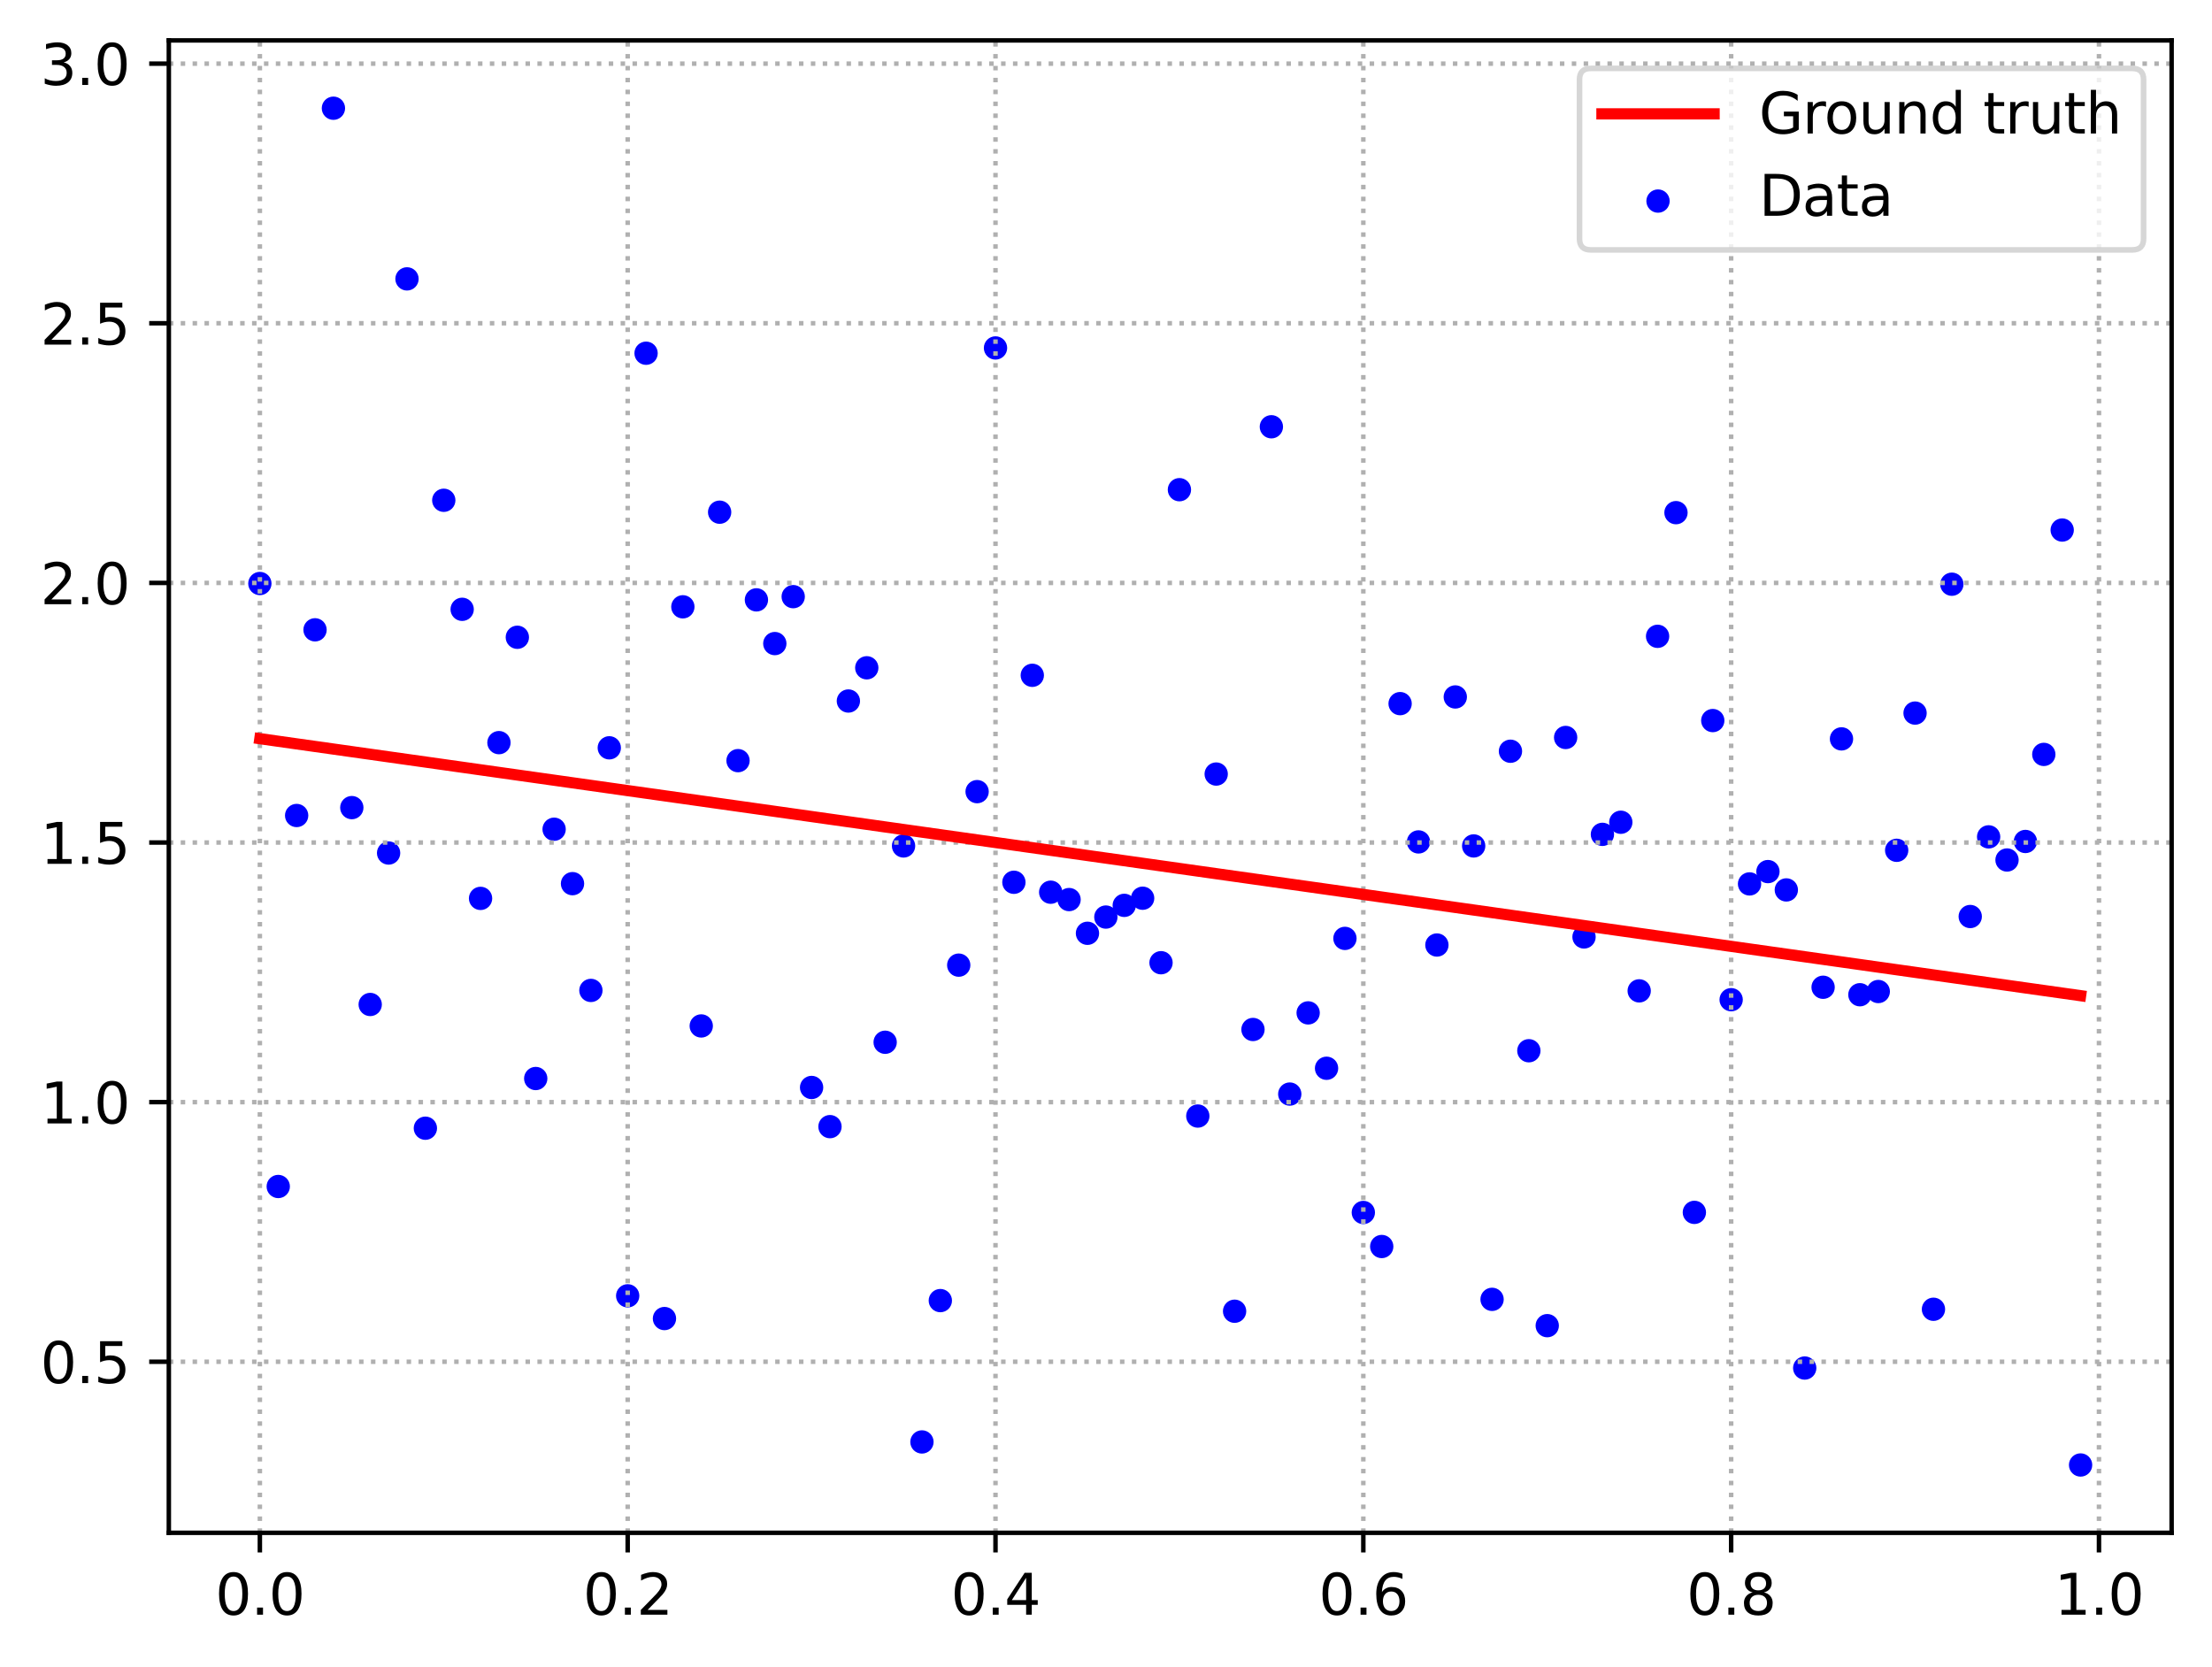 <?xml version="1.0" encoding="utf-8" standalone="no"?>
<!DOCTYPE svg PUBLIC "-//W3C//DTD SVG 1.1//EN"
  "http://www.w3.org/Graphics/SVG/1.1/DTD/svg11.dtd">
<svg xmlns:xlink="http://www.w3.org/1999/xlink" width="394.423pt" height="297.19pt" viewBox="0 0 394.423 297.19" xmlns="http://www.w3.org/2000/svg" version="1.1">
 <defs>
  <style type="text/css">*{stroke-linejoin: round; stroke-linecap: butt}</style>
 </defs>
 <g id="figure_1">
  <g id="patch_1">
   <path d="M 0 297.19 
L 394.423 297.19 
L 394.423 0 
L 0 0 
z
" style="fill: #ffffff"/>
  </g>
  <g id="axes_1">
   <g id="patch_2">
    <path d="M 30.103 273.312 
L 387.223 273.312 
L 387.223 7.2 
L 30.103 7.2 
z
" style="fill: #ffffff"/>
   </g>
   <g id="PathCollection_1">
    <defs>
     <path id="m2507786591" d="M 0 1.581 
C 0.419 1.581 0.822 1.415 1.118 1.118 
C 1.415 0.822 1.581 0.419 1.581 0 
C 1.581 -0.419 1.415 -0.822 1.118 -1.118 
C 0.822 -1.415 0.419 -1.581 0 -1.581 
C -0.419 -1.581 -0.822 -1.415 -1.118 -1.118 
C -1.415 -0.822 -1.581 -0.419 -1.581 0 
C -1.581 0.419 -1.415 0.822 -1.118 1.118 
C -0.822 1.415 -0.419 1.581 0 1.581 
z
" style="stroke: #0000ff"/>
    </defs>
    <g clip-path="url(#pcf4d9ceb3f)">
     <use xlink:href="#m2507786591" x="46.336" y="104.044" style="fill: #0000ff; stroke: #0000ff"/>
     <use xlink:href="#m2507786591" x="49.615" y="211.56" style="fill: #0000ff; stroke: #0000ff"/>
     <use xlink:href="#m2507786591" x="52.895" y="145.409" style="fill: #0000ff; stroke: #0000ff"/>
     <use xlink:href="#m2507786591" x="56.174" y="112.3" style="fill: #0000ff; stroke: #0000ff"/>
     <use xlink:href="#m2507786591" x="59.453" y="19.296" style="fill: #0000ff; stroke: #0000ff"/>
     <use xlink:href="#m2507786591" x="62.733" y="144.002" style="fill: #0000ff; stroke: #0000ff"/>
     <use xlink:href="#m2507786591" x="66.012" y="179.105" style="fill: #0000ff; stroke: #0000ff"/>
     <use xlink:href="#m2507786591" x="69.291" y="152.099" style="fill: #0000ff; stroke: #0000ff"/>
     <use xlink:href="#m2507786591" x="72.571" y="49.726" style="fill: #0000ff; stroke: #0000ff"/>
     <use xlink:href="#m2507786591" x="75.85" y="201.167" style="fill: #0000ff; stroke: #0000ff"/>
     <use xlink:href="#m2507786591" x="79.129" y="89.203" style="fill: #0000ff; stroke: #0000ff"/>
     <use xlink:href="#m2507786591" x="82.409" y="108.645" style="fill: #0000ff; stroke: #0000ff"/>
     <use xlink:href="#m2507786591" x="85.688" y="160.189" style="fill: #0000ff; stroke: #0000ff"/>
     <use xlink:href="#m2507786591" x="88.967" y="132.417" style="fill: #0000ff; stroke: #0000ff"/>
     <use xlink:href="#m2507786591" x="92.247" y="113.63" style="fill: #0000ff; stroke: #0000ff"/>
     <use xlink:href="#m2507786591" x="95.526" y="192.306" style="fill: #0000ff; stroke: #0000ff"/>
     <use xlink:href="#m2507786591" x="98.805" y="147.858" style="fill: #0000ff; stroke: #0000ff"/>
     <use xlink:href="#m2507786591" x="102.085" y="157.561" style="fill: #0000ff; stroke: #0000ff"/>
     <use xlink:href="#m2507786591" x="105.364" y="176.599" style="fill: #0000ff; stroke: #0000ff"/>
     <use xlink:href="#m2507786591" x="108.643" y="133.34" style="fill: #0000ff; stroke: #0000ff"/>
     <use xlink:href="#m2507786591" x="111.923" y="231.053" style="fill: #0000ff; stroke: #0000ff"/>
     <use xlink:href="#m2507786591" x="115.202" y="62.983" style="fill: #0000ff; stroke: #0000ff"/>
     <use xlink:href="#m2507786591" x="118.481" y="235.106" style="fill: #0000ff; stroke: #0000ff"/>
     <use xlink:href="#m2507786591" x="121.761" y="108.198" style="fill: #0000ff; stroke: #0000ff"/>
     <use xlink:href="#m2507786591" x="125.04" y="182.933" style="fill: #0000ff; stroke: #0000ff"/>
     <use xlink:href="#m2507786591" x="128.319" y="91.327" style="fill: #0000ff; stroke: #0000ff"/>
     <use xlink:href="#m2507786591" x="131.599" y="135.627" style="fill: #0000ff; stroke: #0000ff"/>
     <use xlink:href="#m2507786591" x="134.878" y="106.959" style="fill: #0000ff; stroke: #0000ff"/>
     <use xlink:href="#m2507786591" x="138.157" y="114.753" style="fill: #0000ff; stroke: #0000ff"/>
     <use xlink:href="#m2507786591" x="141.437" y="106.387" style="fill: #0000ff; stroke: #0000ff"/>
     <use xlink:href="#m2507786591" x="144.716" y="193.903" style="fill: #0000ff; stroke: #0000ff"/>
     <use xlink:href="#m2507786591" x="147.995" y="200.887" style="fill: #0000ff; stroke: #0000ff"/>
     <use xlink:href="#m2507786591" x="151.275" y="124.996" style="fill: #0000ff; stroke: #0000ff"/>
     <use xlink:href="#m2507786591" x="154.554" y="119.073" style="fill: #0000ff; stroke: #0000ff"/>
     <use xlink:href="#m2507786591" x="157.833" y="185.841" style="fill: #0000ff; stroke: #0000ff"/>
     <use xlink:href="#m2507786591" x="161.113" y="150.839" style="fill: #0000ff; stroke: #0000ff"/>
     <use xlink:href="#m2507786591" x="164.392" y="257.107" style="fill: #0000ff; stroke: #0000ff"/>
     <use xlink:href="#m2507786591" x="167.671" y="231.905" style="fill: #0000ff; stroke: #0000ff"/>
     <use xlink:href="#m2507786591" x="170.951" y="172.091" style="fill: #0000ff; stroke: #0000ff"/>
     <use xlink:href="#m2507786591" x="174.23" y="141.154" style="fill: #0000ff; stroke: #0000ff"/>
     <use xlink:href="#m2507786591" x="177.509" y="62.042" style="fill: #0000ff; stroke: #0000ff"/>
     <use xlink:href="#m2507786591" x="180.789" y="157.315" style="fill: #0000ff; stroke: #0000ff"/>
     <use xlink:href="#m2507786591" x="184.068" y="120.411" style="fill: #0000ff; stroke: #0000ff"/>
     <use xlink:href="#m2507786591" x="187.347" y="159.086" style="fill: #0000ff; stroke: #0000ff"/>
     <use xlink:href="#m2507786591" x="190.627" y="160.399" style="fill: #0000ff; stroke: #0000ff"/>
     <use xlink:href="#m2507786591" x="193.906" y="166.411" style="fill: #0000ff; stroke: #0000ff"/>
     <use xlink:href="#m2507786591" x="197.185" y="163.519" style="fill: #0000ff; stroke: #0000ff"/>
     <use xlink:href="#m2507786591" x="200.465" y="161.432" style="fill: #0000ff; stroke: #0000ff"/>
     <use xlink:href="#m2507786591" x="203.744" y="160.158" style="fill: #0000ff; stroke: #0000ff"/>
     <use xlink:href="#m2507786591" x="207.023" y="171.66" style="fill: #0000ff; stroke: #0000ff"/>
     <use xlink:href="#m2507786591" x="210.303" y="87.316" style="fill: #0000ff; stroke: #0000ff"/>
     <use xlink:href="#m2507786591" x="213.582" y="198.999" style="fill: #0000ff; stroke: #0000ff"/>
     <use xlink:href="#m2507786591" x="216.861" y="138.018" style="fill: #0000ff; stroke: #0000ff"/>
     <use xlink:href="#m2507786591" x="220.141" y="233.801" style="fill: #0000ff; stroke: #0000ff"/>
     <use xlink:href="#m2507786591" x="223.42" y="183.565" style="fill: #0000ff; stroke: #0000ff"/>
     <use xlink:href="#m2507786591" x="226.699" y="76.095" style="fill: #0000ff; stroke: #0000ff"/>
     <use xlink:href="#m2507786591" x="229.979" y="195.08" style="fill: #0000ff; stroke: #0000ff"/>
     <use xlink:href="#m2507786591" x="233.258" y="180.603" style="fill: #0000ff; stroke: #0000ff"/>
     <use xlink:href="#m2507786591" x="236.538" y="190.479" style="fill: #0000ff; stroke: #0000ff"/>
     <use xlink:href="#m2507786591" x="239.817" y="167.322" style="fill: #0000ff; stroke: #0000ff"/>
     <use xlink:href="#m2507786591" x="243.096" y="216.195" style="fill: #0000ff; stroke: #0000ff"/>
     <use xlink:href="#m2507786591" x="246.376" y="222.262" style="fill: #0000ff; stroke: #0000ff"/>
     <use xlink:href="#m2507786591" x="249.655" y="125.462" style="fill: #0000ff; stroke: #0000ff"/>
     <use xlink:href="#m2507786591" x="252.934" y="150.119" style="fill: #0000ff; stroke: #0000ff"/>
     <use xlink:href="#m2507786591" x="256.214" y="168.502" style="fill: #0000ff; stroke: #0000ff"/>
     <use xlink:href="#m2507786591" x="259.493" y="124.27" style="fill: #0000ff; stroke: #0000ff"/>
     <use xlink:href="#m2507786591" x="262.772" y="150.836" style="fill: #0000ff; stroke: #0000ff"/>
     <use xlink:href="#m2507786591" x="266.052" y="231.683" style="fill: #0000ff; stroke: #0000ff"/>
     <use xlink:href="#m2507786591" x="269.331" y="133.95" style="fill: #0000ff; stroke: #0000ff"/>
     <use xlink:href="#m2507786591" x="272.61" y="187.354" style="fill: #0000ff; stroke: #0000ff"/>
     <use xlink:href="#m2507786591" x="275.89" y="236.374" style="fill: #0000ff; stroke: #0000ff"/>
     <use xlink:href="#m2507786591" x="279.169" y="131.496" style="fill: #0000ff; stroke: #0000ff"/>
     <use xlink:href="#m2507786591" x="282.448" y="167.063" style="fill: #0000ff; stroke: #0000ff"/>
     <use xlink:href="#m2507786591" x="285.728" y="148.771" style="fill: #0000ff; stroke: #0000ff"/>
     <use xlink:href="#m2507786591" x="289.007" y="146.612" style="fill: #0000ff; stroke: #0000ff"/>
     <use xlink:href="#m2507786591" x="292.286" y="176.677" style="fill: #0000ff; stroke: #0000ff"/>
     <use xlink:href="#m2507786591" x="295.566" y="113.46" style="fill: #0000ff; stroke: #0000ff"/>
     <use xlink:href="#m2507786591" x="298.845" y="91.409" style="fill: #0000ff; stroke: #0000ff"/>
     <use xlink:href="#m2507786591" x="302.124" y="216.174" style="fill: #0000ff; stroke: #0000ff"/>
     <use xlink:href="#m2507786591" x="305.404" y="128.481" style="fill: #0000ff; stroke: #0000ff"/>
     <use xlink:href="#m2507786591" x="308.683" y="178.253" style="fill: #0000ff; stroke: #0000ff"/>
     <use xlink:href="#m2507786591" x="311.962" y="157.607" style="fill: #0000ff; stroke: #0000ff"/>
     <use xlink:href="#m2507786591" x="315.242" y="155.41" style="fill: #0000ff; stroke: #0000ff"/>
     <use xlink:href="#m2507786591" x="318.521" y="158.678" style="fill: #0000ff; stroke: #0000ff"/>
     <use xlink:href="#m2507786591" x="321.8" y="243.93" style="fill: #0000ff; stroke: #0000ff"/>
     <use xlink:href="#m2507786591" x="325.08" y="176.035" style="fill: #0000ff; stroke: #0000ff"/>
     <use xlink:href="#m2507786591" x="328.359" y="131.748" style="fill: #0000ff; stroke: #0000ff"/>
     <use xlink:href="#m2507786591" x="331.638" y="177.367" style="fill: #0000ff; stroke: #0000ff"/>
     <use xlink:href="#m2507786591" x="334.918" y="176.795" style="fill: #0000ff; stroke: #0000ff"/>
     <use xlink:href="#m2507786591" x="338.197" y="151.614" style="fill: #0000ff; stroke: #0000ff"/>
     <use xlink:href="#m2507786591" x="341.476" y="127.147" style="fill: #0000ff; stroke: #0000ff"/>
     <use xlink:href="#m2507786591" x="344.756" y="233.451" style="fill: #0000ff; stroke: #0000ff"/>
     <use xlink:href="#m2507786591" x="348.035" y="104.168" style="fill: #0000ff; stroke: #0000ff"/>
     <use xlink:href="#m2507786591" x="351.314" y="163.421" style="fill: #0000ff; stroke: #0000ff"/>
     <use xlink:href="#m2507786591" x="354.594" y="149.218" style="fill: #0000ff; stroke: #0000ff"/>
     <use xlink:href="#m2507786591" x="357.873" y="153.342" style="fill: #0000ff; stroke: #0000ff"/>
     <use xlink:href="#m2507786591" x="361.152" y="150.04" style="fill: #0000ff; stroke: #0000ff"/>
     <use xlink:href="#m2507786591" x="364.432" y="134.516" style="fill: #0000ff; stroke: #0000ff"/>
     <use xlink:href="#m2507786591" x="367.711" y="94.509" style="fill: #0000ff; stroke: #0000ff"/>
     <use xlink:href="#m2507786591" x="370.99" y="261.216" style="fill: #0000ff; stroke: #0000ff"/>
    </g>
   </g>
   <g id="matplotlib.axis_1">
    <g id="xtick_1">
     <g id="line2d_1">
      <path d="M 46.336 273.312 
L 46.336 7.2 
" clip-path="url(#pcf4d9ceb3f)" style="fill: none; stroke-dasharray: 0.8,1.32; stroke-dashoffset: 0; stroke: #b0b0b0; stroke-width: 0.8"/>
     </g>
     <g id="line2d_2">
      <defs>
       <path id="m2452d6a001" d="M 0 0 
L 0 3.5 
" style="stroke: #000000; stroke-width: 0.8"/>
      </defs>
      <g>
       <use xlink:href="#m2452d6a001" x="46.336" y="273.312" style="stroke: #000000; stroke-width: 0.8"/>
      </g>
     </g>
     <g id="text_1">
      <!-- 0.0 -->
      <g transform="translate(38.384 287.91) scale(0.1 -0.1)">
       <defs>
        <path id="DejaVuSans-30" d="M 2034 4250 
Q 1547 4250 1301 3770 
Q 1056 3291 1056 2328 
Q 1056 1369 1301 889 
Q 1547 409 2034 409 
Q 2525 409 2770 889 
Q 3016 1369 3016 2328 
Q 3016 3291 2770 3770 
Q 2525 4250 2034 4250 
z
M 2034 4750 
Q 2819 4750 3233 4129 
Q 3647 3509 3647 2328 
Q 3647 1150 3233 529 
Q 2819 -91 2034 -91 
Q 1250 -91 836 529 
Q 422 1150 422 2328 
Q 422 3509 836 4129 
Q 1250 4750 2034 4750 
z
" transform="scale(0.016)"/>
        <path id="DejaVuSans-2e" d="M 684 794 
L 1344 794 
L 1344 0 
L 684 0 
L 684 794 
z
" transform="scale(0.016)"/>
       </defs>
       <use xlink:href="#DejaVuSans-30"/>
       <use xlink:href="#DejaVuSans-2e" x="63.623"/>
       <use xlink:href="#DejaVuSans-30" x="95.41"/>
      </g>
     </g>
    </g>
    <g id="xtick_2">
     <g id="line2d_3">
      <path d="M 111.923 273.312 
L 111.923 7.2 
" clip-path="url(#pcf4d9ceb3f)" style="fill: none; stroke-dasharray: 0.8,1.32; stroke-dashoffset: 0; stroke: #b0b0b0; stroke-width: 0.8"/>
     </g>
     <g id="line2d_4">
      <g>
       <use xlink:href="#m2452d6a001" x="111.923" y="273.312" style="stroke: #000000; stroke-width: 0.8"/>
      </g>
     </g>
     <g id="text_2">
      <!-- 0.2 -->
      <g transform="translate(103.971 287.91) scale(0.1 -0.1)">
       <defs>
        <path id="DejaVuSans-32" d="M 1228 531 
L 3431 531 
L 3431 0 
L 469 0 
L 469 531 
Q 828 903 1448 1529 
Q 2069 2156 2228 2338 
Q 2531 2678 2651 2914 
Q 2772 3150 2772 3378 
Q 2772 3750 2511 3984 
Q 2250 4219 1831 4219 
Q 1534 4219 1204 4116 
Q 875 4013 500 3803 
L 500 4441 
Q 881 4594 1212 4672 
Q 1544 4750 1819 4750 
Q 2544 4750 2975 4387 
Q 3406 4025 3406 3419 
Q 3406 3131 3298 2873 
Q 3191 2616 2906 2266 
Q 2828 2175 2409 1742 
Q 1991 1309 1228 531 
z
" transform="scale(0.016)"/>
       </defs>
       <use xlink:href="#DejaVuSans-30"/>
       <use xlink:href="#DejaVuSans-2e" x="63.623"/>
       <use xlink:href="#DejaVuSans-32" x="95.41"/>
      </g>
     </g>
    </g>
    <g id="xtick_3">
     <g id="line2d_5">
      <path d="M 177.509 273.312 
L 177.509 7.2 
" clip-path="url(#pcf4d9ceb3f)" style="fill: none; stroke-dasharray: 0.8,1.32; stroke-dashoffset: 0; stroke: #b0b0b0; stroke-width: 0.8"/>
     </g>
     <g id="line2d_6">
      <g>
       <use xlink:href="#m2452d6a001" x="177.509" y="273.312" style="stroke: #000000; stroke-width: 0.8"/>
      </g>
     </g>
     <g id="text_3">
      <!-- 0.4 -->
      <g transform="translate(169.558 287.91) scale(0.1 -0.1)">
       <defs>
        <path id="DejaVuSans-34" d="M 2419 4116 
L 825 1625 
L 2419 1625 
L 2419 4116 
z
M 2253 4666 
L 3047 4666 
L 3047 1625 
L 3713 1625 
L 3713 1100 
L 3047 1100 
L 3047 0 
L 2419 0 
L 2419 1100 
L 313 1100 
L 313 1709 
L 2253 4666 
z
" transform="scale(0.016)"/>
       </defs>
       <use xlink:href="#DejaVuSans-30"/>
       <use xlink:href="#DejaVuSans-2e" x="63.623"/>
       <use xlink:href="#DejaVuSans-34" x="95.41"/>
      </g>
     </g>
    </g>
    <g id="xtick_4">
     <g id="line2d_7">
      <path d="M 243.096 273.312 
L 243.096 7.2 
" clip-path="url(#pcf4d9ceb3f)" style="fill: none; stroke-dasharray: 0.8,1.32; stroke-dashoffset: 0; stroke: #b0b0b0; stroke-width: 0.8"/>
     </g>
     <g id="line2d_8">
      <g>
       <use xlink:href="#m2452d6a001" x="243.096" y="273.312" style="stroke: #000000; stroke-width: 0.8"/>
      </g>
     </g>
     <g id="text_4">
      <!-- 0.6 -->
      <g transform="translate(235.145 287.91) scale(0.1 -0.1)">
       <defs>
        <path id="DejaVuSans-36" d="M 2113 2584 
Q 1688 2584 1439 2293 
Q 1191 2003 1191 1497 
Q 1191 994 1439 701 
Q 1688 409 2113 409 
Q 2538 409 2786 701 
Q 3034 994 3034 1497 
Q 3034 2003 2786 2293 
Q 2538 2584 2113 2584 
z
M 3366 4563 
L 3366 3988 
Q 3128 4100 2886 4159 
Q 2644 4219 2406 4219 
Q 1781 4219 1451 3797 
Q 1122 3375 1075 2522 
Q 1259 2794 1537 2939 
Q 1816 3084 2150 3084 
Q 2853 3084 3261 2657 
Q 3669 2231 3669 1497 
Q 3669 778 3244 343 
Q 2819 -91 2113 -91 
Q 1303 -91 875 529 
Q 447 1150 447 2328 
Q 447 3434 972 4092 
Q 1497 4750 2381 4750 
Q 2619 4750 2861 4703 
Q 3103 4656 3366 4563 
z
" transform="scale(0.016)"/>
       </defs>
       <use xlink:href="#DejaVuSans-30"/>
       <use xlink:href="#DejaVuSans-2e" x="63.623"/>
       <use xlink:href="#DejaVuSans-36" x="95.41"/>
      </g>
     </g>
    </g>
    <g id="xtick_5">
     <g id="line2d_9">
      <path d="M 308.683 273.312 
L 308.683 7.2 
" clip-path="url(#pcf4d9ceb3f)" style="fill: none; stroke-dasharray: 0.8,1.32; stroke-dashoffset: 0; stroke: #b0b0b0; stroke-width: 0.8"/>
     </g>
     <g id="line2d_10">
      <g>
       <use xlink:href="#m2452d6a001" x="308.683" y="273.312" style="stroke: #000000; stroke-width: 0.8"/>
      </g>
     </g>
     <g id="text_5">
      <!-- 0.8 -->
      <g transform="translate(300.731 287.91) scale(0.1 -0.1)">
       <defs>
        <path id="DejaVuSans-38" d="M 2034 2216 
Q 1584 2216 1326 1975 
Q 1069 1734 1069 1313 
Q 1069 891 1326 650 
Q 1584 409 2034 409 
Q 2484 409 2743 651 
Q 3003 894 3003 1313 
Q 3003 1734 2745 1975 
Q 2488 2216 2034 2216 
z
M 1403 2484 
Q 997 2584 770 2862 
Q 544 3141 544 3541 
Q 544 4100 942 4425 
Q 1341 4750 2034 4750 
Q 2731 4750 3128 4425 
Q 3525 4100 3525 3541 
Q 3525 3141 3298 2862 
Q 3072 2584 2669 2484 
Q 3125 2378 3379 2068 
Q 3634 1759 3634 1313 
Q 3634 634 3220 271 
Q 2806 -91 2034 -91 
Q 1263 -91 848 271 
Q 434 634 434 1313 
Q 434 1759 690 2068 
Q 947 2378 1403 2484 
z
M 1172 3481 
Q 1172 3119 1398 2916 
Q 1625 2713 2034 2713 
Q 2441 2713 2670 2916 
Q 2900 3119 2900 3481 
Q 2900 3844 2670 4047 
Q 2441 4250 2034 4250 
Q 1625 4250 1398 4047 
Q 1172 3844 1172 3481 
z
" transform="scale(0.016)"/>
       </defs>
       <use xlink:href="#DejaVuSans-30"/>
       <use xlink:href="#DejaVuSans-2e" x="63.623"/>
       <use xlink:href="#DejaVuSans-38" x="95.41"/>
      </g>
     </g>
    </g>
    <g id="xtick_6">
     <g id="line2d_11">
      <path d="M 374.27 273.312 
L 374.27 7.2 
" clip-path="url(#pcf4d9ceb3f)" style="fill: none; stroke-dasharray: 0.8,1.32; stroke-dashoffset: 0; stroke: #b0b0b0; stroke-width: 0.8"/>
     </g>
     <g id="line2d_12">
      <g>
       <use xlink:href="#m2452d6a001" x="374.27" y="273.312" style="stroke: #000000; stroke-width: 0.8"/>
      </g>
     </g>
     <g id="text_6">
      <!-- 1.0 -->
      <g transform="translate(366.318 287.91) scale(0.1 -0.1)">
       <defs>
        <path id="DejaVuSans-31" d="M 794 531 
L 1825 531 
L 1825 4091 
L 703 3866 
L 703 4441 
L 1819 4666 
L 2450 4666 
L 2450 531 
L 3481 531 
L 3481 0 
L 794 0 
L 794 531 
z
" transform="scale(0.016)"/>
       </defs>
       <use xlink:href="#DejaVuSans-31"/>
       <use xlink:href="#DejaVuSans-2e" x="63.623"/>
       <use xlink:href="#DejaVuSans-30" x="95.41"/>
      </g>
     </g>
    </g>
   </g>
   <g id="matplotlib.axis_2">
    <g id="ytick_1">
     <g id="line2d_13">
      <path d="M 30.103 242.81 
L 387.223 242.81 
" clip-path="url(#pcf4d9ceb3f)" style="fill: none; stroke-dasharray: 0.8,1.32; stroke-dashoffset: 0; stroke: #b0b0b0; stroke-width: 0.8"/>
     </g>
     <g id="line2d_14">
      <defs>
       <path id="m4d036d4a3c" d="M 0 0 
L -3.5 0 
" style="stroke: #000000; stroke-width: 0.8"/>
      </defs>
      <g>
       <use xlink:href="#m4d036d4a3c" x="30.103" y="242.81" style="stroke: #000000; stroke-width: 0.8"/>
      </g>
     </g>
     <g id="text_7">
      <!-- 0.5 -->
      <g transform="translate(7.2 246.609) scale(0.1 -0.1)">
       <defs>
        <path id="DejaVuSans-35" d="M 691 4666 
L 3169 4666 
L 3169 4134 
L 1269 4134 
L 1269 2991 
Q 1406 3038 1543 3061 
Q 1681 3084 1819 3084 
Q 2600 3084 3056 2656 
Q 3513 2228 3513 1497 
Q 3513 744 3044 326 
Q 2575 -91 1722 -91 
Q 1428 -91 1123 -41 
Q 819 9 494 109 
L 494 744 
Q 775 591 1075 516 
Q 1375 441 1709 441 
Q 2250 441 2565 725 
Q 2881 1009 2881 1497 
Q 2881 1984 2565 2268 
Q 2250 2553 1709 2553 
Q 1456 2553 1204 2497 
Q 953 2441 691 2322 
L 691 4666 
z
" transform="scale(0.016)"/>
       </defs>
       <use xlink:href="#DejaVuSans-30"/>
       <use xlink:href="#DejaVuSans-2e" x="63.623"/>
       <use xlink:href="#DejaVuSans-35" x="95.41"/>
      </g>
     </g>
    </g>
    <g id="ytick_2">
     <g id="line2d_15">
      <path d="M 30.103 196.518 
L 387.223 196.518 
" clip-path="url(#pcf4d9ceb3f)" style="fill: none; stroke-dasharray: 0.8,1.32; stroke-dashoffset: 0; stroke: #b0b0b0; stroke-width: 0.8"/>
     </g>
     <g id="line2d_16">
      <g>
       <use xlink:href="#m4d036d4a3c" x="30.103" y="196.518" style="stroke: #000000; stroke-width: 0.8"/>
      </g>
     </g>
     <g id="text_8">
      <!-- 1.0 -->
      <g transform="translate(7.2 200.317) scale(0.1 -0.1)">
       <use xlink:href="#DejaVuSans-31"/>
       <use xlink:href="#DejaVuSans-2e" x="63.623"/>
       <use xlink:href="#DejaVuSans-30" x="95.41"/>
      </g>
     </g>
    </g>
    <g id="ytick_3">
     <g id="line2d_17">
      <path d="M 30.103 150.226 
L 387.223 150.226 
" clip-path="url(#pcf4d9ceb3f)" style="fill: none; stroke-dasharray: 0.8,1.32; stroke-dashoffset: 0; stroke: #b0b0b0; stroke-width: 0.8"/>
     </g>
     <g id="line2d_18">
      <g>
       <use xlink:href="#m4d036d4a3c" x="30.103" y="150.226" style="stroke: #000000; stroke-width: 0.8"/>
      </g>
     </g>
     <g id="text_9">
      <!-- 1.5 -->
      <g transform="translate(7.2 154.025) scale(0.1 -0.1)">
       <use xlink:href="#DejaVuSans-31"/>
       <use xlink:href="#DejaVuSans-2e" x="63.623"/>
       <use xlink:href="#DejaVuSans-35" x="95.41"/>
      </g>
     </g>
    </g>
    <g id="ytick_4">
     <g id="line2d_19">
      <path d="M 30.103 103.934 
L 387.223 103.934 
" clip-path="url(#pcf4d9ceb3f)" style="fill: none; stroke-dasharray: 0.8,1.32; stroke-dashoffset: 0; stroke: #b0b0b0; stroke-width: 0.8"/>
     </g>
     <g id="line2d_20">
      <g>
       <use xlink:href="#m4d036d4a3c" x="30.103" y="103.934" style="stroke: #000000; stroke-width: 0.8"/>
      </g>
     </g>
     <g id="text_10">
      <!-- 2.0 -->
      <g transform="translate(7.2 107.733) scale(0.1 -0.1)">
       <use xlink:href="#DejaVuSans-32"/>
       <use xlink:href="#DejaVuSans-2e" x="63.623"/>
       <use xlink:href="#DejaVuSans-30" x="95.41"/>
      </g>
     </g>
    </g>
    <g id="ytick_5">
     <g id="line2d_21">
      <path d="M 30.103 57.642 
L 387.223 57.642 
" clip-path="url(#pcf4d9ceb3f)" style="fill: none; stroke-dasharray: 0.8,1.32; stroke-dashoffset: 0; stroke: #b0b0b0; stroke-width: 0.8"/>
     </g>
     <g id="line2d_22">
      <g>
       <use xlink:href="#m4d036d4a3c" x="30.103" y="57.642" style="stroke: #000000; stroke-width: 0.8"/>
      </g>
     </g>
     <g id="text_11">
      <!-- 2.5 -->
      <g transform="translate(7.2 61.441) scale(0.1 -0.1)">
       <use xlink:href="#DejaVuSans-32"/>
       <use xlink:href="#DejaVuSans-2e" x="63.623"/>
       <use xlink:href="#DejaVuSans-35" x="95.41"/>
      </g>
     </g>
    </g>
    <g id="ytick_6">
     <g id="line2d_23">
      <path d="M 30.103 11.35 
L 387.223 11.35 
" clip-path="url(#pcf4d9ceb3f)" style="fill: none; stroke-dasharray: 0.8,1.32; stroke-dashoffset: 0; stroke: #b0b0b0; stroke-width: 0.8"/>
     </g>
     <g id="line2d_24">
      <g>
       <use xlink:href="#m4d036d4a3c" x="30.103" y="11.35" style="stroke: #000000; stroke-width: 0.8"/>
      </g>
     </g>
     <g id="text_12">
      <!-- 3.0 -->
      <g transform="translate(7.2 15.149) scale(0.1 -0.1)">
       <defs>
        <path id="DejaVuSans-33" d="M 2597 2516 
Q 3050 2419 3304 2112 
Q 3559 1806 3559 1356 
Q 3559 666 3084 287 
Q 2609 -91 1734 -91 
Q 1441 -91 1130 -33 
Q 819 25 488 141 
L 488 750 
Q 750 597 1062 519 
Q 1375 441 1716 441 
Q 2309 441 2620 675 
Q 2931 909 2931 1356 
Q 2931 1769 2642 2001 
Q 2353 2234 1838 2234 
L 1294 2234 
L 1294 2753 
L 1863 2753 
Q 2328 2753 2575 2939 
Q 2822 3125 2822 3475 
Q 2822 3834 2567 4026 
Q 2313 4219 1838 4219 
Q 1578 4219 1281 4162 
Q 984 4106 628 3988 
L 628 4550 
Q 988 4650 1302 4700 
Q 1616 4750 1894 4750 
Q 2613 4750 3031 4423 
Q 3450 4097 3450 3541 
Q 3450 3153 3228 2886 
Q 3006 2619 2597 2516 
z
" transform="scale(0.016)"/>
       </defs>
       <use xlink:href="#DejaVuSans-33"/>
       <use xlink:href="#DejaVuSans-2e" x="63.623"/>
       <use xlink:href="#DejaVuSans-30" x="95.41"/>
      </g>
     </g>
    </g>
   </g>
   <g id="line2d_25">
    <path d="M 46.336 131.709 
L 49.615 132.172 
L 52.895 132.635 
L 56.174 133.098 
L 59.453 133.561 
L 62.733 134.024 
L 66.012 134.487 
L 69.291 134.95 
L 72.571 135.412 
L 75.85 135.875 
L 79.129 136.338 
L 82.409 136.801 
L 85.688 137.264 
L 88.967 137.727 
L 92.247 138.19 
L 95.526 138.653 
L 98.805 139.116 
L 102.085 139.579 
L 105.364 140.042 
L 108.643 140.505 
L 111.923 140.968 
L 115.202 141.43 
L 118.481 141.893 
L 121.761 142.356 
L 125.04 142.819 
L 128.319 143.282 
L 131.599 143.745 
L 134.878 144.208 
L 138.157 144.671 
L 141.437 145.134 
L 144.716 145.597 
L 147.995 146.06 
L 151.275 146.523 
L 154.554 146.985 
L 157.833 147.448 
L 161.113 147.911 
L 164.392 148.374 
L 167.671 148.837 
L 170.951 149.3 
L 174.23 149.763 
L 177.509 150.226 
L 180.789 150.689 
L 184.068 151.152 
L 187.347 151.615 
L 190.627 152.078 
L 193.906 152.541 
L 197.185 153.003 
L 200.465 153.466 
L 203.744 153.929 
L 207.023 154.392 
L 210.303 154.855 
L 213.582 155.318 
L 216.861 155.781 
L 220.141 156.244 
L 223.42 156.707 
L 226.699 157.17 
L 229.979 157.633 
L 233.258 158.096 
L 236.538 158.559 
L 239.817 159.021 
L 243.096 159.484 
L 246.376 159.947 
L 249.655 160.41 
L 252.934 160.873 
L 256.214 161.336 
L 259.493 161.799 
L 262.772 162.262 
L 266.052 162.725 
L 269.331 163.188 
L 272.61 163.651 
L 275.89 164.114 
L 279.169 164.576 
L 282.448 165.039 
L 285.728 165.502 
L 289.007 165.965 
L 292.286 166.428 
L 295.566 166.891 
L 298.845 167.354 
L 302.124 167.817 
L 305.404 168.28 
L 308.683 168.743 
L 311.962 169.206 
L 315.242 169.669 
L 318.521 170.132 
L 321.8 170.594 
L 325.08 171.057 
L 328.359 171.52 
L 331.638 171.983 
L 334.918 172.446 
L 338.197 172.909 
L 341.476 173.372 
L 344.756 173.835 
L 348.035 174.298 
L 351.314 174.761 
L 354.594 175.224 
L 357.873 175.687 
L 361.152 176.15 
L 364.432 176.612 
L 367.711 177.075 
L 370.99 177.538 
" clip-path="url(#pcf4d9ceb3f)" style="fill: none; stroke: #ff0000; stroke-width: 2; stroke-linecap: square"/>
   </g>
   <g id="patch_3">
    <path d="M 30.103 273.312 
L 30.103 7.2 
" style="fill: none; stroke: #000000; stroke-width: 0.8; stroke-linejoin: miter; stroke-linecap: square"/>
   </g>
   <g id="patch_4">
    <path d="M 387.223 273.312 
L 387.223 7.2 
" style="fill: none; stroke: #000000; stroke-width: 0.8; stroke-linejoin: miter; stroke-linecap: square"/>
   </g>
   <g id="patch_5">
    <path d="M 30.103 273.312 
L 387.223 273.312 
" style="fill: none; stroke: #000000; stroke-width: 0.8; stroke-linejoin: miter; stroke-linecap: square"/>
   </g>
   <g id="patch_6">
    <path d="M 30.103 7.2 
L 387.223 7.2 
" style="fill: none; stroke: #000000; stroke-width: 0.8; stroke-linejoin: miter; stroke-linecap: square"/>
   </g>
   <g id="legend_1">
    <g id="patch_7">
     <path d="M 283.642 44.556 
L 380.223 44.556 
Q 382.223 44.556 382.223 42.556 
L 382.223 14.2 
Q 382.223 12.2 380.223 12.2 
L 283.642 12.2 
Q 281.642 12.2 281.642 14.2 
L 281.642 42.556 
Q 281.642 44.556 283.642 44.556 
z
" style="fill: #ffffff; opacity: 0.8; stroke: #cccccc; stroke-linejoin: miter"/>
    </g>
    <g id="line2d_26">
     <path d="M 285.642 20.298 
L 295.642 20.298 
L 305.642 20.298 
" style="fill: none; stroke: #ff0000; stroke-width: 2; stroke-linecap: square"/>
    </g>
    <g id="text_13">
     <!-- Ground truth -->
     <g transform="translate(313.642 23.798) scale(0.1 -0.1)">
      <defs>
       <path id="DejaVuSans-47" d="M 3809 666 
L 3809 1919 
L 2778 1919 
L 2778 2438 
L 4434 2438 
L 4434 434 
Q 4069 175 3628 42 
Q 3188 -91 2688 -91 
Q 1594 -91 976 548 
Q 359 1188 359 2328 
Q 359 3472 976 4111 
Q 1594 4750 2688 4750 
Q 3144 4750 3555 4637 
Q 3966 4525 4313 4306 
L 4313 3634 
Q 3963 3931 3569 4081 
Q 3175 4231 2741 4231 
Q 1884 4231 1454 3753 
Q 1025 3275 1025 2328 
Q 1025 1384 1454 906 
Q 1884 428 2741 428 
Q 3075 428 3337 486 
Q 3600 544 3809 666 
z
" transform="scale(0.016)"/>
       <path id="DejaVuSans-72" d="M 2631 2963 
Q 2534 3019 2420 3045 
Q 2306 3072 2169 3072 
Q 1681 3072 1420 2755 
Q 1159 2438 1159 1844 
L 1159 0 
L 581 0 
L 581 3500 
L 1159 3500 
L 1159 2956 
Q 1341 3275 1631 3429 
Q 1922 3584 2338 3584 
Q 2397 3584 2469 3576 
Q 2541 3569 2628 3553 
L 2631 2963 
z
" transform="scale(0.016)"/>
       <path id="DejaVuSans-6f" d="M 1959 3097 
Q 1497 3097 1228 2736 
Q 959 2375 959 1747 
Q 959 1119 1226 758 
Q 1494 397 1959 397 
Q 2419 397 2687 759 
Q 2956 1122 2956 1747 
Q 2956 2369 2687 2733 
Q 2419 3097 1959 3097 
z
M 1959 3584 
Q 2709 3584 3137 3096 
Q 3566 2609 3566 1747 
Q 3566 888 3137 398 
Q 2709 -91 1959 -91 
Q 1206 -91 779 398 
Q 353 888 353 1747 
Q 353 2609 779 3096 
Q 1206 3584 1959 3584 
z
" transform="scale(0.016)"/>
       <path id="DejaVuSans-75" d="M 544 1381 
L 544 3500 
L 1119 3500 
L 1119 1403 
Q 1119 906 1312 657 
Q 1506 409 1894 409 
Q 2359 409 2629 706 
Q 2900 1003 2900 1516 
L 2900 3500 
L 3475 3500 
L 3475 0 
L 2900 0 
L 2900 538 
Q 2691 219 2414 64 
Q 2138 -91 1772 -91 
Q 1169 -91 856 284 
Q 544 659 544 1381 
z
M 1991 3584 
L 1991 3584 
z
" transform="scale(0.016)"/>
       <path id="DejaVuSans-6e" d="M 3513 2113 
L 3513 0 
L 2938 0 
L 2938 2094 
Q 2938 2591 2744 2837 
Q 2550 3084 2163 3084 
Q 1697 3084 1428 2787 
Q 1159 2491 1159 1978 
L 1159 0 
L 581 0 
L 581 3500 
L 1159 3500 
L 1159 2956 
Q 1366 3272 1645 3428 
Q 1925 3584 2291 3584 
Q 2894 3584 3203 3211 
Q 3513 2838 3513 2113 
z
" transform="scale(0.016)"/>
       <path id="DejaVuSans-64" d="M 2906 2969 
L 2906 4863 
L 3481 4863 
L 3481 0 
L 2906 0 
L 2906 525 
Q 2725 213 2448 61 
Q 2172 -91 1784 -91 
Q 1150 -91 751 415 
Q 353 922 353 1747 
Q 353 2572 751 3078 
Q 1150 3584 1784 3584 
Q 2172 3584 2448 3432 
Q 2725 3281 2906 2969 
z
M 947 1747 
Q 947 1113 1208 752 
Q 1469 391 1925 391 
Q 2381 391 2643 752 
Q 2906 1113 2906 1747 
Q 2906 2381 2643 2742 
Q 2381 3103 1925 3103 
Q 1469 3103 1208 2742 
Q 947 2381 947 1747 
z
" transform="scale(0.016)"/>
       <path id="DejaVuSans-20" transform="scale(0.016)"/>
       <path id="DejaVuSans-74" d="M 1172 4494 
L 1172 3500 
L 2356 3500 
L 2356 3053 
L 1172 3053 
L 1172 1153 
Q 1172 725 1289 603 
Q 1406 481 1766 481 
L 2356 481 
L 2356 0 
L 1766 0 
Q 1100 0 847 248 
Q 594 497 594 1153 
L 594 3053 
L 172 3053 
L 172 3500 
L 594 3500 
L 594 4494 
L 1172 4494 
z
" transform="scale(0.016)"/>
       <path id="DejaVuSans-68" d="M 3513 2113 
L 3513 0 
L 2938 0 
L 2938 2094 
Q 2938 2591 2744 2837 
Q 2550 3084 2163 3084 
Q 1697 3084 1428 2787 
Q 1159 2491 1159 1978 
L 1159 0 
L 581 0 
L 581 4863 
L 1159 4863 
L 1159 2956 
Q 1366 3272 1645 3428 
Q 1925 3584 2291 3584 
Q 2894 3584 3203 3211 
Q 3513 2838 3513 2113 
z
" transform="scale(0.016)"/>
      </defs>
      <use xlink:href="#DejaVuSans-47"/>
      <use xlink:href="#DejaVuSans-72" x="77.49"/>
      <use xlink:href="#DejaVuSans-6f" x="116.354"/>
      <use xlink:href="#DejaVuSans-75" x="177.535"/>
      <use xlink:href="#DejaVuSans-6e" x="240.914"/>
      <use xlink:href="#DejaVuSans-64" x="304.293"/>
      <use xlink:href="#DejaVuSans-20" x="367.77"/>
      <use xlink:href="#DejaVuSans-74" x="399.557"/>
      <use xlink:href="#DejaVuSans-72" x="438.766"/>
      <use xlink:href="#DejaVuSans-75" x="479.879"/>
      <use xlink:href="#DejaVuSans-74" x="543.258"/>
      <use xlink:href="#DejaVuSans-68" x="582.467"/>
     </g>
    </g>
    <g id="PathCollection_2">
     <g>
      <use xlink:href="#m2507786591" x="295.642" y="35.852" style="fill: #0000ff; stroke: #0000ff"/>
     </g>
    </g>
    <g id="text_14">
     <!-- Data -->
     <g transform="translate(313.642 38.477) scale(0.1 -0.1)">
      <defs>
       <path id="DejaVuSans-44" d="M 1259 4147 
L 1259 519 
L 2022 519 
Q 2988 519 3436 956 
Q 3884 1394 3884 2338 
Q 3884 3275 3436 3711 
Q 2988 4147 2022 4147 
L 1259 4147 
z
M 628 4666 
L 1925 4666 
Q 3281 4666 3915 4102 
Q 4550 3538 4550 2338 
Q 4550 1131 3912 565 
Q 3275 0 1925 0 
L 628 0 
L 628 4666 
z
" transform="scale(0.016)"/>
       <path id="DejaVuSans-61" d="M 2194 1759 
Q 1497 1759 1228 1600 
Q 959 1441 959 1056 
Q 959 750 1161 570 
Q 1363 391 1709 391 
Q 2188 391 2477 730 
Q 2766 1069 2766 1631 
L 2766 1759 
L 2194 1759 
z
M 3341 1997 
L 3341 0 
L 2766 0 
L 2766 531 
Q 2569 213 2275 61 
Q 1981 -91 1556 -91 
Q 1019 -91 701 211 
Q 384 513 384 1019 
Q 384 1609 779 1909 
Q 1175 2209 1959 2209 
L 2766 2209 
L 2766 2266 
Q 2766 2663 2505 2880 
Q 2244 3097 1772 3097 
Q 1472 3097 1187 3025 
Q 903 2953 641 2809 
L 641 3341 
Q 956 3463 1253 3523 
Q 1550 3584 1831 3584 
Q 2591 3584 2966 3190 
Q 3341 2797 3341 1997 
z
" transform="scale(0.016)"/>
      </defs>
      <use xlink:href="#DejaVuSans-44"/>
      <use xlink:href="#DejaVuSans-61" x="77.002"/>
      <use xlink:href="#DejaVuSans-74" x="138.281"/>
      <use xlink:href="#DejaVuSans-61" x="177.49"/>
     </g>
    </g>
   </g>
  </g>
 </g>
 <defs>
  <clipPath id="pcf4d9ceb3f">
   <rect x="30.103" y="7.2" width="357.12" height="266.112"/>
  </clipPath>
 </defs>
</svg>